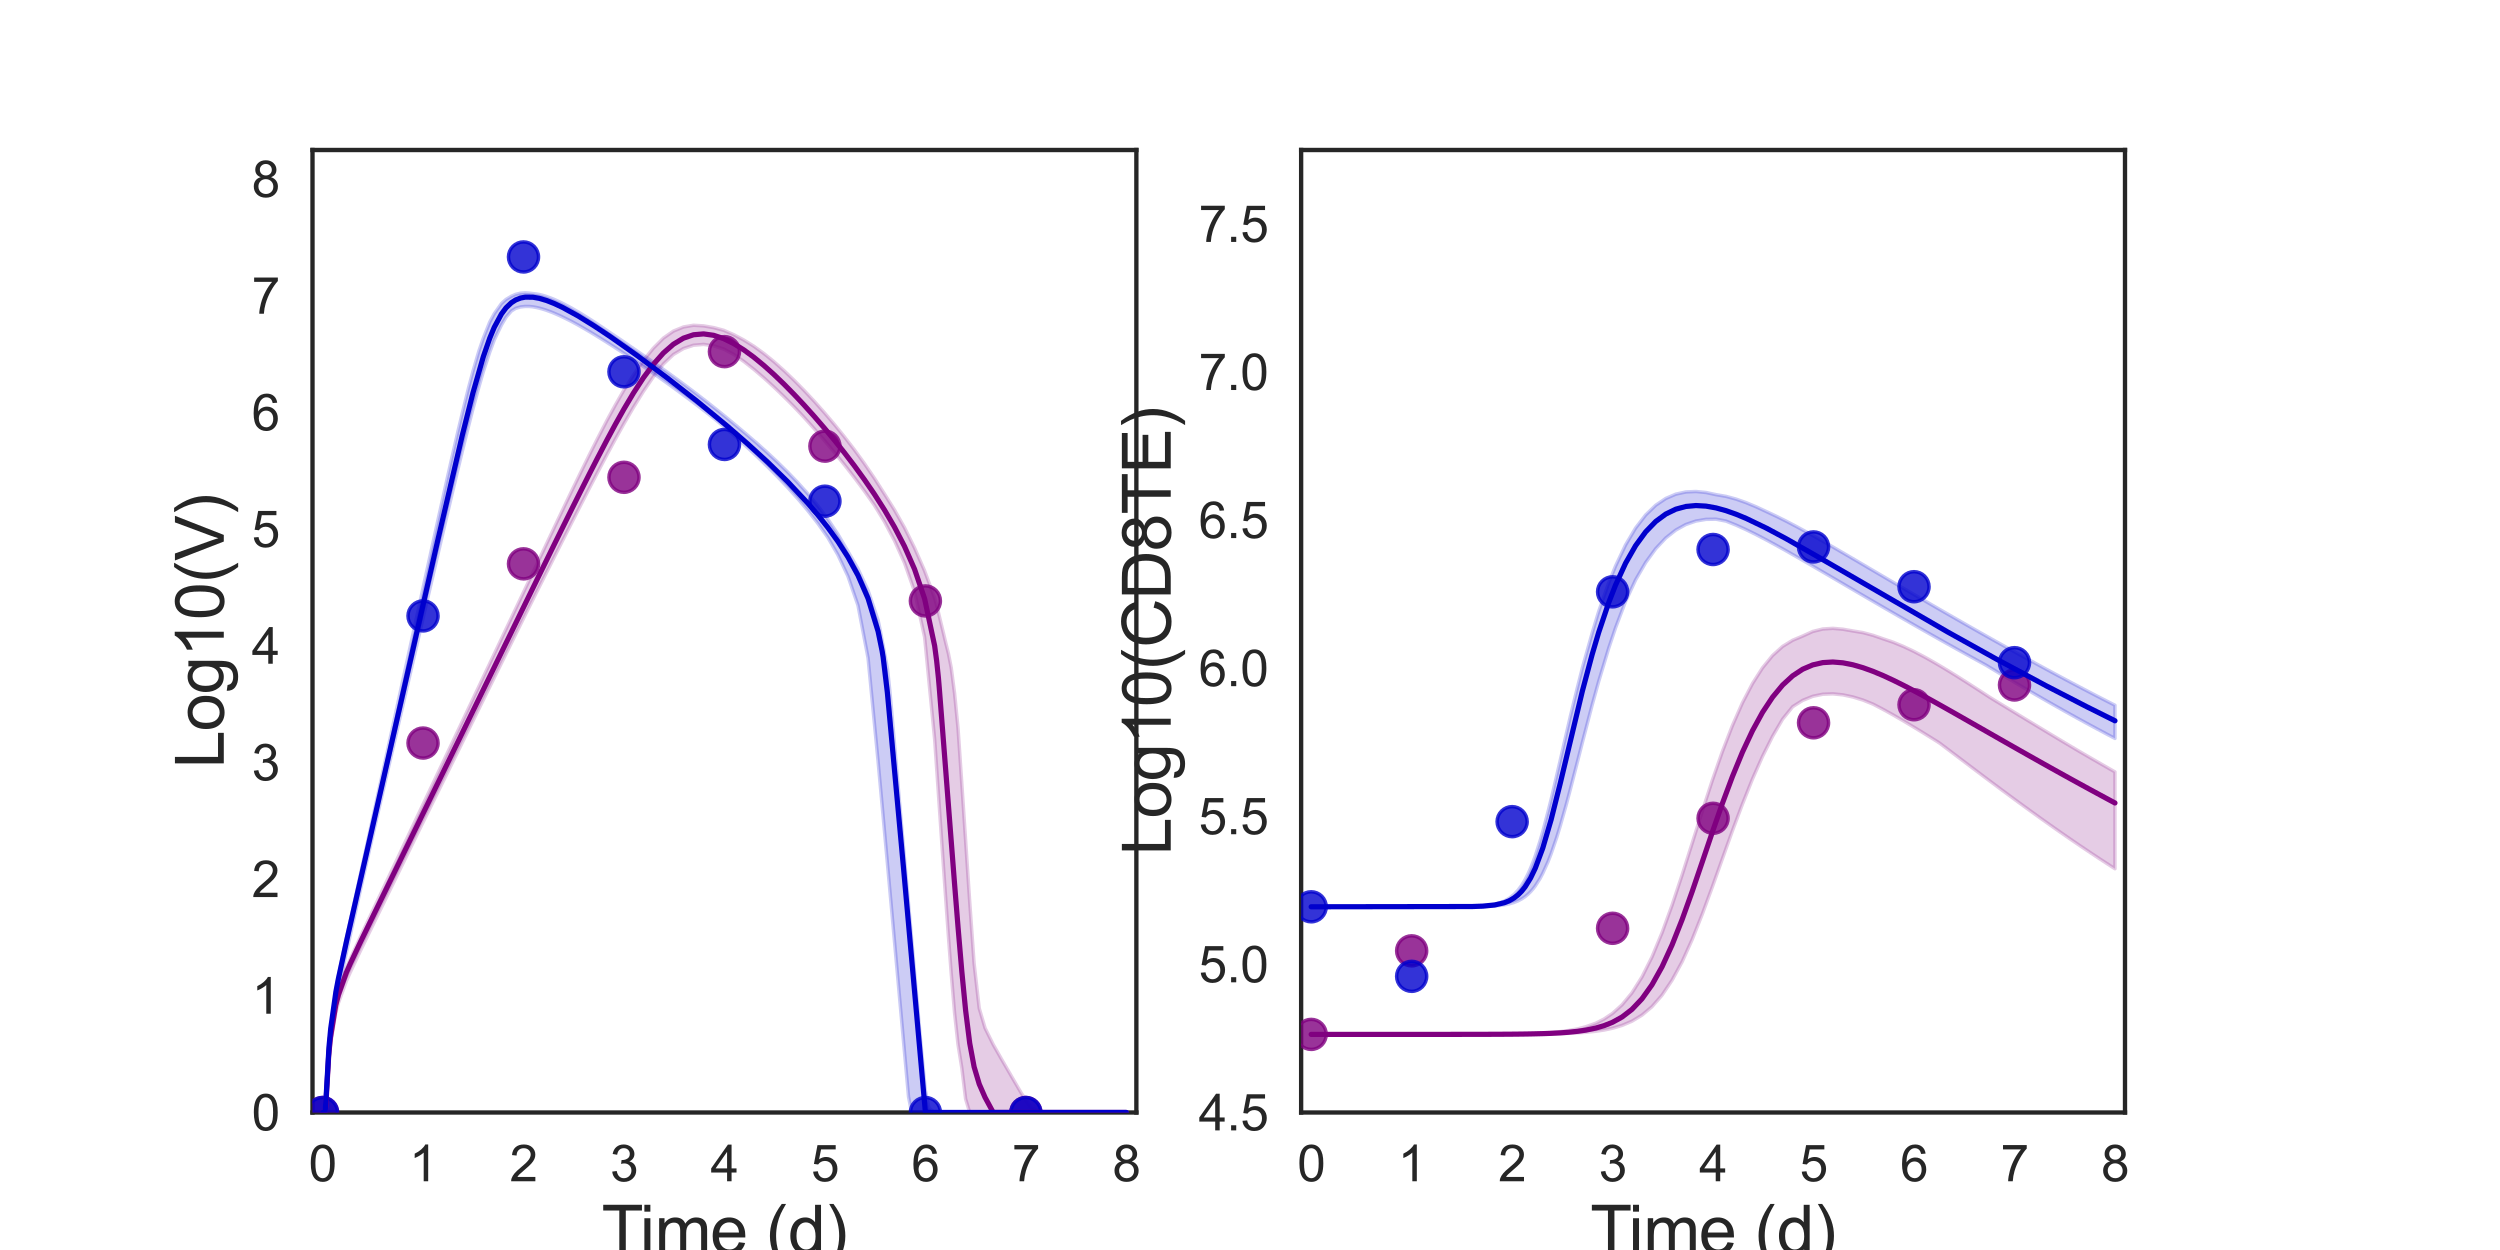 <?xml version="1.0" encoding="utf-8" standalone="no"?>
<!DOCTYPE svg PUBLIC "-//W3C//DTD SVG 1.1//EN"
  "http://www.w3.org/Graphics/SVG/1.1/DTD/svg11.dtd">
<svg xmlns:xlink="http://www.w3.org/1999/xlink" width="720pt" height="360pt" viewBox="0 0 720 360" xmlns="http://www.w3.org/2000/svg" version="1.1">
 <defs>
  <style type="text/css">*{stroke-linejoin: round; stroke-linecap: butt}</style>
 </defs>
 <g id="figure_1">
  <g id="patch_1">
   <path d="M 0 360 
L 720 360 
L 720 0 
L 0 0 
z
" style="fill: #ffffff"/>
  </g>
  <g id="axes_1">
   <g id="patch_2">
    <path d="M 90 320.4 
L 327.273 320.4 
L 327.273 43.2 
L 90 43.2 
z
" style="fill: #ffffff"/>
   </g>
   <g id="matplotlib.axis_1">
    <g id="xtick_1">
     <g id="text_1">
      <!-- 0 -->
      <g style="fill: #262626" transform="translate(88.89 340.207) scale(0.144 -0.144)">
       <defs>
        <path id="ArialMT-30" d="M 266 2259 
Q 266 3072 433 3567 
Q 600 4063 929 4331 
Q 1259 4600 1759 4600 
Q 2128 4600 2406 4451 
Q 2684 4303 2865 4023 
Q 3047 3744 3150 3342 
Q 3253 2941 3253 2259 
Q 3253 1453 3087 958 
Q 2922 463 2592 192 
Q 2263 -78 1759 -78 
Q 1097 -78 719 397 
Q 266 969 266 2259 
z
M 844 2259 
Q 844 1131 1108 757 
Q 1372 384 1759 384 
Q 2147 384 2411 759 
Q 2675 1134 2675 2259 
Q 2675 3391 2411 3762 
Q 2147 4134 1753 4134 
Q 1366 4134 1134 3806 
Q 844 3388 844 2259 
z
" transform="scale(0.016)"/>
       </defs>
       <use xlink:href="#ArialMT-30"/>
      </g>
     </g>
    </g>
    <g id="xtick_2">
     <g id="text_2">
      <!-- 1 -->
      <g style="fill: #262626" transform="translate(117.825 340.207) scale(0.144 -0.144)">
       <defs>
        <path id="ArialMT-31" d="M 2384 0 
L 1822 0 
L 1822 3584 
Q 1619 3391 1289 3197 
Q 959 3003 697 2906 
L 697 3450 
Q 1169 3672 1522 3987 
Q 1875 4303 2022 4600 
L 2384 4600 
L 2384 0 
z
" transform="scale(0.016)"/>
       </defs>
       <use xlink:href="#ArialMT-31"/>
      </g>
     </g>
    </g>
    <g id="xtick_3">
     <g id="text_3">
      <!-- 2 -->
      <g style="fill: #262626" transform="translate(146.761 340.207) scale(0.144 -0.144)">
       <defs>
        <path id="ArialMT-32" d="M 3222 541 
L 3222 0 
L 194 0 
Q 188 203 259 391 
Q 375 700 629 1000 
Q 884 1300 1366 1694 
Q 2113 2306 2375 2664 
Q 2638 3022 2638 3341 
Q 2638 3675 2398 3904 
Q 2159 4134 1775 4134 
Q 1369 4134 1125 3890 
Q 881 3647 878 3216 
L 300 3275 
Q 359 3922 746 4261 
Q 1134 4600 1788 4600 
Q 2447 4600 2831 4234 
Q 3216 3869 3216 3328 
Q 3216 3053 3103 2787 
Q 2991 2522 2730 2228 
Q 2469 1934 1863 1422 
Q 1356 997 1212 845 
Q 1069 694 975 541 
L 3222 541 
z
" transform="scale(0.016)"/>
       </defs>
       <use xlink:href="#ArialMT-32"/>
      </g>
     </g>
    </g>
    <g id="xtick_4">
     <g id="text_4">
      <!-- 3 -->
      <g style="fill: #262626" transform="translate(175.697 340.207) scale(0.144 -0.144)">
       <defs>
        <path id="ArialMT-33" d="M 269 1209 
L 831 1284 
Q 928 806 1161 595 
Q 1394 384 1728 384 
Q 2125 384 2398 659 
Q 2672 934 2672 1341 
Q 2672 1728 2419 1979 
Q 2166 2231 1775 2231 
Q 1616 2231 1378 2169 
L 1441 2663 
Q 1497 2656 1531 2656 
Q 1891 2656 2178 2843 
Q 2466 3031 2466 3422 
Q 2466 3731 2256 3934 
Q 2047 4138 1716 4138 
Q 1388 4138 1169 3931 
Q 950 3725 888 3313 
L 325 3413 
Q 428 3978 793 4289 
Q 1159 4600 1703 4600 
Q 2078 4600 2393 4439 
Q 2709 4278 2876 4000 
Q 3044 3722 3044 3409 
Q 3044 3113 2884 2869 
Q 2725 2625 2413 2481 
Q 2819 2388 3044 2092 
Q 3269 1797 3269 1353 
Q 3269 753 2831 336 
Q 2394 -81 1725 -81 
Q 1122 -81 723 278 
Q 325 638 269 1209 
z
" transform="scale(0.016)"/>
       </defs>
       <use xlink:href="#ArialMT-33"/>
      </g>
     </g>
    </g>
    <g id="xtick_5">
     <g id="text_5">
      <!-- 4 -->
      <g style="fill: #262626" transform="translate(204.632 340.207) scale(0.144 -0.144)">
       <defs>
        <path id="ArialMT-34" d="M 2069 0 
L 2069 1097 
L 81 1097 
L 81 1613 
L 2172 4581 
L 2631 4581 
L 2631 1613 
L 3250 1613 
L 3250 1097 
L 2631 1097 
L 2631 0 
L 2069 0 
z
M 2069 1613 
L 2069 3678 
L 634 1613 
L 2069 1613 
z
" transform="scale(0.016)"/>
       </defs>
       <use xlink:href="#ArialMT-34"/>
      </g>
     </g>
    </g>
    <g id="xtick_6">
     <g id="text_6">
      <!-- 5 -->
      <g style="fill: #262626" transform="translate(233.568 340.207) scale(0.144 -0.144)">
       <defs>
        <path id="ArialMT-35" d="M 266 1200 
L 856 1250 
Q 922 819 1161 601 
Q 1400 384 1738 384 
Q 2144 384 2425 690 
Q 2706 997 2706 1503 
Q 2706 1984 2436 2262 
Q 2166 2541 1728 2541 
Q 1456 2541 1237 2417 
Q 1019 2294 894 2097 
L 366 2166 
L 809 4519 
L 3088 4519 
L 3088 3981 
L 1259 3981 
L 1013 2750 
Q 1425 3038 1878 3038 
Q 2478 3038 2890 2622 
Q 3303 2206 3303 1553 
Q 3303 931 2941 478 
Q 2500 -78 1738 -78 
Q 1113 -78 717 272 
Q 322 622 266 1200 
z
" transform="scale(0.016)"/>
       </defs>
       <use xlink:href="#ArialMT-35"/>
      </g>
     </g>
    </g>
    <g id="xtick_7">
     <g id="text_7">
      <!-- 6 -->
      <g style="fill: #262626" transform="translate(262.504 340.207) scale(0.144 -0.144)">
       <defs>
        <path id="ArialMT-36" d="M 3184 3459 
L 2625 3416 
Q 2550 3747 2413 3897 
Q 2184 4138 1850 4138 
Q 1581 4138 1378 3988 
Q 1113 3794 959 3422 
Q 806 3050 800 2363 
Q 1003 2672 1297 2822 
Q 1591 2972 1913 2972 
Q 2475 2972 2870 2558 
Q 3266 2144 3266 1488 
Q 3266 1056 3080 686 
Q 2894 316 2569 119 
Q 2244 -78 1831 -78 
Q 1128 -78 684 439 
Q 241 956 241 2144 
Q 241 3472 731 4075 
Q 1159 4600 1884 4600 
Q 2425 4600 2770 4297 
Q 3116 3994 3184 3459 
z
M 888 1484 
Q 888 1194 1011 928 
Q 1134 663 1356 523 
Q 1578 384 1822 384 
Q 2178 384 2434 671 
Q 2691 959 2691 1453 
Q 2691 1928 2437 2201 
Q 2184 2475 1800 2475 
Q 1419 2475 1153 2201 
Q 888 1928 888 1484 
z
" transform="scale(0.016)"/>
       </defs>
       <use xlink:href="#ArialMT-36"/>
      </g>
     </g>
    </g>
    <g id="xtick_8">
     <g id="text_8">
      <!-- 7 -->
      <g style="fill: #262626" transform="translate(291.44 340.207) scale(0.144 -0.144)">
       <defs>
        <path id="ArialMT-37" d="M 303 3981 
L 303 4522 
L 3269 4522 
L 3269 4084 
Q 2831 3619 2401 2847 
Q 1972 2075 1738 1259 
Q 1569 684 1522 0 
L 944 0 
Q 953 541 1156 1306 
Q 1359 2072 1739 2783 
Q 2119 3494 2547 3981 
L 303 3981 
z
" transform="scale(0.016)"/>
       </defs>
       <use xlink:href="#ArialMT-37"/>
      </g>
     </g>
    </g>
    <g id="xtick_9">
     <g id="text_9">
      <!-- 8 -->
      <g style="fill: #262626" transform="translate(320.375 340.207) scale(0.144 -0.144)">
       <defs>
        <path id="ArialMT-38" d="M 1131 2484 
Q 781 2613 612 2850 
Q 444 3088 444 3419 
Q 444 3919 803 4259 
Q 1163 4600 1759 4600 
Q 2359 4600 2725 4251 
Q 3091 3903 3091 3403 
Q 3091 3084 2923 2848 
Q 2756 2613 2416 2484 
Q 2838 2347 3058 2040 
Q 3278 1734 3278 1309 
Q 3278 722 2862 322 
Q 2447 -78 1769 -78 
Q 1091 -78 675 323 
Q 259 725 259 1325 
Q 259 1772 486 2073 
Q 713 2375 1131 2484 
z
M 1019 3438 
Q 1019 3113 1228 2906 
Q 1438 2700 1772 2700 
Q 2097 2700 2305 2904 
Q 2513 3109 2513 3406 
Q 2513 3716 2298 3927 
Q 2084 4138 1766 4138 
Q 1444 4138 1231 3931 
Q 1019 3725 1019 3438 
z
M 838 1322 
Q 838 1081 952 856 
Q 1066 631 1291 507 
Q 1516 384 1775 384 
Q 2178 384 2440 643 
Q 2703 903 2703 1303 
Q 2703 1709 2433 1975 
Q 2163 2241 1756 2241 
Q 1359 2241 1098 1978 
Q 838 1716 838 1322 
z
" transform="scale(0.016)"/>
       </defs>
       <use xlink:href="#ArialMT-38"/>
      </g>
     </g>
    </g>
    <g id="text_10">
     <!-- Time (d) -->
     <g style="fill: #262626" transform="translate(173.266 361.046) scale(0.192 -0.192)">
      <defs>
       <path id="ArialMT-54" d="M 1659 0 
L 1659 4041 
L 150 4041 
L 150 4581 
L 3781 4581 
L 3781 4041 
L 2266 4041 
L 2266 0 
L 1659 0 
z
" transform="scale(0.016)"/>
       <path id="ArialMT-69" d="M 425 3934 
L 425 4581 
L 988 4581 
L 988 3934 
L 425 3934 
z
M 425 0 
L 425 3319 
L 988 3319 
L 988 0 
L 425 0 
z
" transform="scale(0.016)"/>
       <path id="ArialMT-6d" d="M 422 0 
L 422 3319 
L 925 3319 
L 925 2853 
Q 1081 3097 1340 3245 
Q 1600 3394 1931 3394 
Q 2300 3394 2536 3241 
Q 2772 3088 2869 2813 
Q 3263 3394 3894 3394 
Q 4388 3394 4653 3120 
Q 4919 2847 4919 2278 
L 4919 0 
L 4359 0 
L 4359 2091 
Q 4359 2428 4304 2576 
Q 4250 2725 4106 2815 
Q 3963 2906 3769 2906 
Q 3419 2906 3187 2673 
Q 2956 2441 2956 1928 
L 2956 0 
L 2394 0 
L 2394 2156 
Q 2394 2531 2256 2718 
Q 2119 2906 1806 2906 
Q 1569 2906 1367 2781 
Q 1166 2656 1075 2415 
Q 984 2175 984 1722 
L 984 0 
L 422 0 
z
" transform="scale(0.016)"/>
       <path id="ArialMT-65" d="M 2694 1069 
L 3275 997 
Q 3138 488 2766 206 
Q 2394 -75 1816 -75 
Q 1088 -75 661 373 
Q 234 822 234 1631 
Q 234 2469 665 2931 
Q 1097 3394 1784 3394 
Q 2450 3394 2872 2941 
Q 3294 2488 3294 1666 
Q 3294 1616 3291 1516 
L 816 1516 
Q 847 969 1125 678 
Q 1403 388 1819 388 
Q 2128 388 2347 550 
Q 2566 713 2694 1069 
z
M 847 1978 
L 2700 1978 
Q 2663 2397 2488 2606 
Q 2219 2931 1791 2931 
Q 1403 2931 1139 2672 
Q 875 2413 847 1978 
z
" transform="scale(0.016)"/>
       <path id="ArialMT-20" transform="scale(0.016)"/>
       <path id="ArialMT-28" d="M 1497 -1347 
Q 1031 -759 709 28 
Q 388 816 388 1659 
Q 388 2403 628 3084 
Q 909 3875 1497 4659 
L 1900 4659 
Q 1522 4009 1400 3731 
Q 1209 3300 1100 2831 
Q 966 2247 966 1656 
Q 966 153 1900 -1347 
L 1497 -1347 
z
" transform="scale(0.016)"/>
       <path id="ArialMT-64" d="M 2575 0 
L 2575 419 
Q 2259 -75 1647 -75 
Q 1250 -75 917 144 
Q 584 363 401 755 
Q 219 1147 219 1656 
Q 219 2153 384 2558 
Q 550 2963 881 3178 
Q 1213 3394 1622 3394 
Q 1922 3394 2156 3267 
Q 2391 3141 2538 2938 
L 2538 4581 
L 3097 4581 
L 3097 0 
L 2575 0 
z
M 797 1656 
Q 797 1019 1065 703 
Q 1334 388 1700 388 
Q 2069 388 2326 689 
Q 2584 991 2584 1609 
Q 2584 2291 2321 2609 
Q 2059 2928 1675 2928 
Q 1300 2928 1048 2622 
Q 797 2316 797 1656 
z
" transform="scale(0.016)"/>
       <path id="ArialMT-29" d="M 791 -1347 
L 388 -1347 
Q 1322 153 1322 1656 
Q 1322 2244 1188 2822 
Q 1081 3291 891 3722 
Q 769 4003 388 4659 
L 791 4659 
Q 1378 3875 1659 3084 
Q 1900 2403 1900 1659 
Q 1900 816 1576 28 
Q 1253 -759 791 -1347 
z
" transform="scale(0.016)"/>
      </defs>
      <use xlink:href="#ArialMT-54"/>
      <use xlink:href="#ArialMT-69" x="57.334"/>
      <use xlink:href="#ArialMT-6d" x="79.551"/>
      <use xlink:href="#ArialMT-65" x="162.852"/>
      <use xlink:href="#ArialMT-20" x="218.467"/>
      <use xlink:href="#ArialMT-28" x="246.25"/>
      <use xlink:href="#ArialMT-64" x="279.551"/>
      <use xlink:href="#ArialMT-29" x="335.166"/>
     </g>
    </g>
   </g>
   <g id="matplotlib.axis_2">
    <g id="ytick_1">
     <g id="text_11">
      <!-- 0 -->
      <g style="fill: #262626" transform="translate(72.492 325.554) scale(0.144 -0.144)">
       <use xlink:href="#ArialMT-30"/>
      </g>
     </g>
    </g>
    <g id="ytick_2">
     <g id="text_12">
      <!-- 1 -->
      <g style="fill: #262626" transform="translate(72.492 291.954) scale(0.144 -0.144)">
       <use xlink:href="#ArialMT-31"/>
      </g>
     </g>
    </g>
    <g id="ytick_3">
     <g id="text_13">
      <!-- 2 -->
      <g style="fill: #262626" transform="translate(72.492 258.354) scale(0.144 -0.144)">
       <use xlink:href="#ArialMT-32"/>
      </g>
     </g>
    </g>
    <g id="ytick_4">
     <g id="text_14">
      <!-- 3 -->
      <g style="fill: #262626" transform="translate(72.492 224.754) scale(0.144 -0.144)">
       <use xlink:href="#ArialMT-33"/>
      </g>
     </g>
    </g>
    <g id="ytick_5">
     <g id="text_15">
      <!-- 4 -->
      <g style="fill: #262626" transform="translate(72.492 191.154) scale(0.144 -0.144)">
       <use xlink:href="#ArialMT-34"/>
      </g>
     </g>
    </g>
    <g id="ytick_6">
     <g id="text_16">
      <!-- 5 -->
      <g style="fill: #262626" transform="translate(72.492 157.554) scale(0.144 -0.144)">
       <use xlink:href="#ArialMT-35"/>
      </g>
     </g>
    </g>
    <g id="ytick_7">
     <g id="text_17">
      <!-- 6 -->
      <g style="fill: #262626" transform="translate(72.492 123.954) scale(0.144 -0.144)">
       <use xlink:href="#ArialMT-36"/>
      </g>
     </g>
    </g>
    <g id="ytick_8">
     <g id="text_18">
      <!-- 7 -->
      <g style="fill: #262626" transform="translate(72.492 90.354) scale(0.144 -0.144)">
       <use xlink:href="#ArialMT-37"/>
      </g>
     </g>
    </g>
    <g id="ytick_9">
     <g id="text_19">
      <!-- 8 -->
      <g style="fill: #262626" transform="translate(72.492 56.754) scale(0.144 -0.144)">
       <use xlink:href="#ArialMT-38"/>
      </g>
     </g>
    </g>
    <g id="text_20">
     <!-- Log10(V) -->
     <g style="fill: #262626" transform="translate(64.451 221.289) rotate(-90) scale(0.192 -0.192)">
      <defs>
       <path id="ArialMT-4c" d="M 469 0 
L 469 4581 
L 1075 4581 
L 1075 541 
L 3331 541 
L 3331 0 
L 469 0 
z
" transform="scale(0.016)"/>
       <path id="ArialMT-6f" d="M 213 1659 
Q 213 2581 725 3025 
Q 1153 3394 1769 3394 
Q 2453 3394 2887 2945 
Q 3322 2497 3322 1706 
Q 3322 1066 3130 698 
Q 2938 331 2570 128 
Q 2203 -75 1769 -75 
Q 1072 -75 642 372 
Q 213 819 213 1659 
z
M 791 1659 
Q 791 1022 1069 705 
Q 1347 388 1769 388 
Q 2188 388 2466 706 
Q 2744 1025 2744 1678 
Q 2744 2294 2464 2611 
Q 2184 2928 1769 2928 
Q 1347 2928 1069 2612 
Q 791 2297 791 1659 
z
" transform="scale(0.016)"/>
       <path id="ArialMT-67" d="M 319 -275 
L 866 -356 
Q 900 -609 1056 -725 
Q 1266 -881 1628 -881 
Q 2019 -881 2231 -725 
Q 2444 -569 2519 -288 
Q 2563 -116 2559 434 
Q 2191 0 1641 0 
Q 956 0 581 494 
Q 206 988 206 1678 
Q 206 2153 378 2554 
Q 550 2956 876 3175 
Q 1203 3394 1644 3394 
Q 2231 3394 2613 2919 
L 2613 3319 
L 3131 3319 
L 3131 450 
Q 3131 -325 2973 -648 
Q 2816 -972 2473 -1159 
Q 2131 -1347 1631 -1347 
Q 1038 -1347 672 -1080 
Q 306 -813 319 -275 
z
M 784 1719 
Q 784 1066 1043 766 
Q 1303 466 1694 466 
Q 2081 466 2343 764 
Q 2606 1063 2606 1700 
Q 2606 2309 2336 2618 
Q 2066 2928 1684 2928 
Q 1309 2928 1046 2623 
Q 784 2319 784 1719 
z
" transform="scale(0.016)"/>
       <path id="ArialMT-56" d="M 1803 0 
L 28 4581 
L 684 4581 
L 1875 1253 
Q 2019 853 2116 503 
Q 2222 878 2363 1253 
L 3600 4581 
L 4219 4581 
L 2425 0 
L 1803 0 
z
" transform="scale(0.016)"/>
      </defs>
      <use xlink:href="#ArialMT-4c"/>
      <use xlink:href="#ArialMT-6f" x="55.615"/>
      <use xlink:href="#ArialMT-67" x="111.23"/>
      <use xlink:href="#ArialMT-31" x="166.846"/>
      <use xlink:href="#ArialMT-30" x="222.461"/>
      <use xlink:href="#ArialMT-28" x="278.076"/>
      <use xlink:href="#ArialMT-56" x="311.377"/>
      <use xlink:href="#ArialMT-29" x="378.076"/>
     </g>
    </g>
   </g>
   <g id="patch_3">
    <path d="M 90 320.4 
L 90 43.2 
" style="fill: none; stroke: #262626; stroke-width: 1.25; stroke-linejoin: miter; stroke-linecap: square"/>
   </g>
   <g id="patch_4">
    <path d="M 327.273 320.4 
L 327.273 43.2 
" style="fill: none; stroke: #262626; stroke-width: 1.25; stroke-linejoin: miter; stroke-linecap: square"/>
   </g>
   <g id="patch_5">
    <path d="M 90 320.4 
L 327.273 320.4 
" style="fill: none; stroke: #262626; stroke-width: 1.25; stroke-linejoin: miter; stroke-linecap: square"/>
   </g>
   <g id="patch_6">
    <path d="M 90 43.2 
L 327.273 43.2 
" style="fill: none; stroke: #262626; stroke-width: 1.25; stroke-linejoin: miter; stroke-linecap: square"/>
   </g>
   <g id="PolyCollection_1">
    <defs>
     <path id="mb22a1a35ad" d="M 92.894 -39.6 
L 92.894 -39.6 
L 92.894 -39.6 
L 92.897 -39.6 
L 92.929 -39.6 
L 93.092 -39.6 
L 93.197 -39.6 
L 93.595 -39.6 
L 93.84 -40.097 
L 94.667 -53.551 
L 95.165 -58.932 
L 96.687 -68.26 
L 97.484 -71.194 
L 99.775 -77.481 
L 100.861 -79.926 
L 103.754 -86.067 
L 105.055 -88.75 
L 107.948 -94.706 
L 109.348 -97.573 
L 112.242 -103.515 
L 113.745 -106.591 
L 116.638 -112.532 
L 118.28 -115.893 
L 121.174 -121.834 
L 122.907 -125.356 
L 125.801 -131.237 
L 127.608 -134.899 
L 130.501 -140.78 
L 132.371 -144.568 
L 135.264 -150.448 
L 137.185 -154.34 
L 140.079 -160.22 
L 142.043 -164.198 
L 144.937 -170.075 
L 146.937 -174.125 
L 149.831 -179.996 
L 151.863 -184.106 
L 154.757 -189.883 
L 156.821 -193.982 
L 159.714 -199.723 
L 161.813 -203.874 
L 164.707 -209.577 
L 166.855 -213.787 
L 169.749 -219.413 
L 171.978 -223.701 
L 174.872 -229.177 
L 177.236 -233.545 
L 179.695 -237.956 
L 182.417 -242.631 
L 185.263 -247.213 
L 188.156 -251.454 
L 191.05 -255.168 
L 193.943 -257.893 
L 196.837 -259.613 
L 199.73 -260.57 
L 202.624 -260.811 
L 205.518 -260.416 
L 208.411 -259.476 
L 211.305 -257.935 
L 214.198 -255.91 
L 217.092 -253.639 
L 219.985 -251.168 
L 222.879 -248.531 
L 225.773 -245.755 
L 228.666 -242.858 
L 231.56 -239.79 
L 234.453 -236.571 
L 237.347 -233.238 
L 240.24 -229.787 
L 243.134 -226.211 
L 246.028 -222.492 
L 248.921 -218.605 
L 251.815 -214.513 
L 254.708 -209.78 
L 257.602 -204.309 
L 260.495 -197.885 
L 263.389 -189.654 
L 266.283 -176.523 
L 269.176 -147.112 
L 269.755 -138.748 
L 270.265 -131.388 
L 270.464 -128.499 
L 270.469 -128.423 
L 270.522 -127.665 
L 270.585 -126.749 
L 270.662 -125.622 
L 270.74 -124.494 
L 270.874 -122.547 
L 271.157 -118.435 
L 271.711 -110.468 
L 272.316 -101.856 
L 273.132 -90.484 
L 273.948 -79.694 
L 274.92 -68.221 
L 275.909 -59.198 
L 277.003 -52.417 
L 278.096 -43.51 
L 279.278 -39.6 
L 280.541 -39.6 
L 282.018 -39.6 
L 283.696 -39.6 
L 286.05 -39.6 
L 288.458 -39.6 
L 291.289 -39.6 
L 294.121 -39.6 
L 297.015 -39.6 
L 299.909 -39.6 
L 302.802 -39.6 
L 305.696 -39.6 
L 308.589 -39.6 
L 311.483 -39.6 
L 314.376 -39.6 
L 317.27 -39.6 
L 320.164 -39.6 
L 323.057 -39.6 
L 324.379 -39.6 
L 324.379 -39.6 
L 324.379 -39.6 
L 323.057 -39.6 
L 320.164 -39.6 
L 317.27 -39.6 
L 314.376 -39.6 
L 311.483 -39.6 
L 308.589 -39.6 
L 305.696 -39.6 
L 302.802 -39.6 
L 299.909 -39.6 
L 297.015 -40.918 
L 294.121 -45.198 
L 291.289 -50.056 
L 288.458 -54.936 
L 286.05 -59.163 
L 283.696 -63.929 
L 282.018 -69.602 
L 280.541 -82.52 
L 279.278 -100.248 
L 278.096 -117.981 
L 277.003 -134.281 
L 275.909 -150.347 
L 274.92 -160.293 
L 273.948 -167.719 
L 273.132 -171.839 
L 272.316 -175.103 
L 271.711 -177.654 
L 271.157 -179.933 
L 270.874 -181.097 
L 270.74 -181.648 
L 270.662 -181.967 
L 270.585 -182.286 
L 270.522 -182.545 
L 270.469 -182.759 
L 270.464 -182.781 
L 270.265 -183.6 
L 269.755 -185.697 
L 269.176 -187.787 
L 266.283 -195.616 
L 263.389 -202.214 
L 260.495 -208.056 
L 257.602 -213.16 
L 254.708 -217.781 
L 251.815 -222.298 
L 248.921 -226.545 
L 246.028 -230.521 
L 243.134 -234.277 
L 240.24 -237.846 
L 237.347 -241.249 
L 234.453 -244.495 
L 231.56 -247.587 
L 228.666 -250.521 
L 225.773 -253.283 
L 222.879 -255.856 
L 219.985 -258.209 
L 217.092 -260.305 
L 214.198 -262.091 
L 211.305 -263.623 
L 208.411 -264.886 
L 205.518 -265.652 
L 202.624 -266.151 
L 199.73 -266.325 
L 196.837 -265.833 
L 193.943 -264.648 
L 191.05 -262.629 
L 188.156 -259.719 
L 185.263 -256.151 
L 182.417 -251.978 
L 179.695 -247.675 
L 177.236 -243.4 
L 174.872 -239.071 
L 171.978 -233.48 
L 169.749 -229.057 
L 166.855 -223.163 
L 164.707 -218.731 
L 161.813 -212.687 
L 159.714 -208.276 
L 156.821 -202.157 
L 154.757 -197.812 
L 151.863 -191.724 
L 149.831 -187.45 
L 146.937 -181.346 
L 144.937 -177.132 
L 142.043 -171.021 
L 140.079 -166.881 
L 137.185 -160.765 
L 135.264 -156.715 
L 132.371 -150.597 
L 130.501 -146.656 
L 127.608 -140.536 
L 125.801 -136.728 
L 122.907 -130.607 
L 121.174 -126.954 
L 118.28 -120.832 
L 116.638 -117.374 
L 113.745 -111.251 
L 112.242 -108.087 
L 109.348 -101.965 
L 107.948 -99.017 
L 105.055 -92.889 
L 103.754 -90.133 
L 100.861 -83.808 
L 99.775 -81.22 
L 97.484 -74.574 
L 96.687 -71.306 
L 95.165 -61.758 
L 94.667 -56.321 
L 93.84 -42.212 
L 93.595 -39.678 
L 93.197 -39.6 
L 93.092 -39.6 
L 92.929 -39.6 
L 92.897 -39.6 
L 92.894 -39.6 
L 92.894 -39.6 
z
" style="stroke: #800080; stroke-opacity: 0.2"/>
    </defs>
    <g clip-path="url(#p9d132f7ffe)">
     <use xlink:href="#mb22a1a35ad" x="0" y="360" style="fill: #800080; fill-opacity: 0.2; stroke: #800080; stroke-opacity: 0.2"/>
    </g>
   </g>
   <g id="PolyCollection_2">
    <defs>
     <path id="me96c98ba7a" d="M 92.894 -39.6 
L 92.894 -39.6 
L 92.894 -39.6 
L 92.897 -39.6 
L 92.93 -39.6 
L 93.101 -39.6 
L 93.211 -39.6 
L 93.631 -39.6 
L 93.884 -40.856 
L 94.744 -54.259 
L 95.249 -60.13 
L 96.737 -70.733 
L 97.428 -74.66 
L 99.016 -82.267 
L 99.838 -85.999 
L 101.443 -93.188 
L 102.369 -97.306 
L 103.991 -104.536 
L 104.998 -108.971 
L 106.623 -116.157 
L 107.691 -120.822 
L 109.315 -127.836 
L 110.43 -132.647 
L 112.046 -139.629 
L 113.194 -144.583 
L 114.961 -152.225 
L 116.089 -157.097 
L 117.643 -163.803 
L 118.815 -168.858 
L 120.508 -176.168 
L 121.676 -181.207 
L 123.258 -188.02 
L 124.455 -193.172 
L 126.159 -200.497 
L 127.347 -205.589 
L 128.947 -212.413 
L 130.165 -217.581 
L 131.895 -224.841 
L 133.118 -229.912 
L 134.989 -237.451 
L 136.209 -242.234 
L 137.915 -248.512 
L 139.194 -252.942 
L 141.057 -258.604 
L 142.354 -262.102 
L 144.416 -266.397 
L 145.738 -268.638 
L 147.282 -270.437 
L 148.514 -271.196 
L 149.905 -271.594 
L 151.297 -271.747 
L 152.45 -271.735 
L 153.472 -271.629 
L 154.494 -271.445 
L 155.34 -271.25 
L 156.073 -271.045 
L 156.82 -270.823 
L 157.441 -270.616 
L 158.823 -270.102 
L 159.582 -269.796 
L 161.104 -269.131 
L 161.989 -268.72 
L 163.61 -267.922 
L 164.621 -267.402 
L 166.368 -266.457 
L 167.532 -265.799 
L 169.575 -264.602 
L 170.988 -263.76 
L 173.786 -262.029 
L 175.689 -260.828 
L 178.583 -258.952 
L 180.549 -257.657 
L 183.443 -255.715 
L 186.337 -253.734 
L 189.23 -251.717 
L 192.124 -249.662 
L 195.017 -247.569 
L 197.911 -245.434 
L 200.804 -243.254 
L 203.698 -241.027 
L 206.592 -238.699 
L 209.485 -236.286 
L 212.379 -233.738 
L 215.272 -231.106 
L 218.166 -228.393 
L 221.059 -225.588 
L 223.953 -222.671 
L 226.847 -219.619 
L 229.74 -216.402 
L 232.634 -212.973 
L 235.527 -209.268 
L 238.421 -205.187 
L 241.314 -200.193 
L 244.208 -194.042 
L 247.102 -185.635 
L 249.995 -170.518 
L 252.889 -140.713 
L 253.467 -134.4 
L 254.046 -128.088 
L 254.343 -124.847 
L 255.252 -114.888 
L 255.31 -114.26 
L 255.423 -113.015 
L 255.451 -112.704 
L 255.468 -112.518 
L 255.469 -112.51 
L 255.475 -112.436 
L 255.492 -112.257 
L 255.505 -112.11 
L 255.531 -111.826 
L 255.557 -111.542 
L 255.756 -109.347 
L 256.298 -103.389 
L 256.703 -98.932 
L 257.642 -88.556 
L 258.242 -81.911 
L 259.483 -68.169 
L 260.243 -59.747 
L 261.655 -44.14 
L 262.536 -39.6 
L 264.021 -39.6 
L 264.995 -39.6 
L 266.501 -39.6 
L 267.549 -39.6 
L 269.08 -39.6 
L 270.228 -39.6 
L 271.944 -39.6 
L 273.66 -39.6 
L 276.111 -39.6 
L 278.639 -39.6 
L 281.533 -39.6 
L 284.427 -39.6 
L 287.32 -39.6 
L 290.214 -39.6 
L 293.107 -39.6 
L 296.001 -39.6 
L 298.894 -39.6 
L 301.788 -39.6 
L 304.681 -39.6 
L 307.575 -39.6 
L 310.469 -39.6 
L 313.362 -39.6 
L 316.256 -39.6 
L 319.149 -39.6 
L 322.043 -39.6 
L 324.379 -39.6 
L 324.379 -39.6 
L 324.379 -39.6 
L 322.043 -39.6 
L 319.149 -39.6 
L 316.256 -39.6 
L 313.362 -39.6 
L 310.469 -39.6 
L 307.575 -39.6 
L 304.681 -39.6 
L 301.788 -39.6 
L 298.894 -39.6 
L 296.001 -39.6 
L 293.107 -39.6 
L 290.214 -39.6 
L 287.32 -39.6 
L 284.427 -39.6 
L 281.533 -39.6 
L 278.639 -39.6 
L 276.111 -39.6 
L 273.66 -39.6 
L 271.944 -39.6 
L 270.228 -39.6 
L 269.08 -39.6 
L 267.549 -40.889 
L 266.501 -45.918 
L 264.995 -61.756 
L 264.021 -72.83 
L 262.536 -89.679 
L 261.655 -99.647 
L 260.243 -115.541 
L 259.483 -124.054 
L 258.242 -138.485 
L 257.642 -145.414 
L 256.703 -156.206 
L 256.298 -160.808 
L 255.756 -165.961 
L 255.557 -167.588 
L 255.531 -167.725 
L 255.505 -167.862 
L 255.492 -167.933 
L 255.475 -168.019 
L 255.469 -168.055 
L 255.468 -168.058 
L 255.451 -168.148 
L 255.423 -168.298 
L 255.31 -168.899 
L 255.252 -169.201 
L 254.343 -174.061 
L 254.046 -175.6 
L 253.467 -178.669 
L 252.889 -181.387 
L 249.995 -189.98 
L 247.102 -196.184 
L 244.208 -201.2 
L 241.314 -206.147 
L 238.421 -210.502 
L 235.527 -214.344 
L 232.634 -217.825 
L 229.74 -221.038 
L 226.847 -224.044 
L 223.953 -226.886 
L 221.059 -229.593 
L 218.166 -232.187 
L 215.272 -234.685 
L 212.379 -237.123 
L 209.485 -239.532 
L 206.592 -241.878 
L 203.698 -244.17 
L 200.804 -246.409 
L 197.911 -248.601 
L 195.017 -250.749 
L 192.124 -252.854 
L 189.23 -254.919 
L 186.337 -256.944 
L 183.443 -258.929 
L 180.549 -260.923 
L 178.583 -262.27 
L 175.689 -264.208 
L 173.786 -265.506 
L 170.988 -267.373 
L 169.575 -268.282 
L 167.532 -269.56 
L 166.368 -270.258 
L 164.621 -271.268 
L 163.61 -271.821 
L 161.989 -272.668 
L 161.104 -273.095 
L 159.582 -273.785 
L 158.823 -274.09 
L 157.441 -274.602 
L 156.82 -274.798 
L 156.073 -275.009 
L 155.34 -275.181 
L 154.494 -275.334 
L 153.472 -275.447 
L 152.45 -275.586 
L 151.297 -275.661 
L 149.905 -275.564 
L 148.514 -275.228 
L 147.282 -274.691 
L 145.738 -273.769 
L 144.416 -272.581 
L 142.354 -269.662 
L 141.057 -267.276 
L 139.194 -262.604 
L 137.915 -258.899 
L 136.209 -253.038 
L 134.989 -248.511 
L 133.118 -240.942 
L 131.895 -235.81 
L 130.165 -228.283 
L 128.947 -222.897 
L 127.347 -215.728 
L 126.159 -210.371 
L 124.455 -202.635 
L 123.258 -197.186 
L 121.676 -189.974 
L 120.508 -184.643 
L 118.815 -176.899 
L 117.643 -171.54 
L 116.089 -164.434 
L 114.961 -159.278 
L 113.194 -151.177 
L 112.046 -145.927 
L 110.43 -138.524 
L 109.315 -133.429 
L 107.691 -125.991 
L 106.623 -121.111 
L 104.998 -113.665 
L 103.991 -109.073 
L 102.369 -101.642 
L 101.443 -97.426 
L 99.838 -90.159 
L 99.016 -86.423 
L 97.428 -78.758 
L 96.737 -74.961 
L 95.249 -64.24 
L 94.744 -58.665 
L 93.884 -43.838 
L 93.631 -39.68 
L 93.211 -39.6 
L 93.101 -39.6 
L 92.93 -39.6 
L 92.897 -39.6 
L 92.894 -39.6 
L 92.894 -39.6 
z
" style="stroke: #0000cd; stroke-opacity: 0.2"/>
    </defs>
    <g clip-path="url(#p9d132f7ffe)">
     <use xlink:href="#me96c98ba7a" x="0" y="360" style="fill: #0000cd; fill-opacity: 0.2; stroke: #0000cd; stroke-opacity: 0.2"/>
    </g>
   </g>
   <g id="PathCollection_1">
    <defs>
     <path id="mb3119bda59" d="M 0 4.33 
C 1.148 4.33 2.25 3.874 3.062 3.062 
C 3.874 2.25 4.33 1.148 4.33 0 
C 4.33 -1.148 3.874 -2.25 3.062 -3.062 
C 2.25 -3.874 1.148 -4.33 0 -4.33 
C -1.148 -4.33 -2.25 -3.874 -3.062 -3.062 
C -3.874 -2.25 -4.33 -1.148 -4.33 0 
C -4.33 1.148 -3.874 2.25 -3.062 3.062 
C -2.25 3.874 -1.148 4.33 0 4.33 
z
" style="stroke: #800080; stroke-opacity: 0.8"/>
    </defs>
    <g clip-path="url(#p9d132f7ffe)">
     <use xlink:href="#mb3119bda59" x="92.894" y="320.4" style="fill: #800080; fill-opacity: 0.8; stroke: #800080; stroke-opacity: 0.8"/>
     <use xlink:href="#mb3119bda59" x="121.829" y="213.998" style="fill: #800080; fill-opacity: 0.8; stroke: #800080; stroke-opacity: 0.8"/>
     <use xlink:href="#mb3119bda59" x="150.765" y="162.384" style="fill: #800080; fill-opacity: 0.8; stroke: #800080; stroke-opacity: 0.8"/>
     <use xlink:href="#mb3119bda59" x="179.701" y="137.461" style="fill: #800080; fill-opacity: 0.8; stroke: #800080; stroke-opacity: 0.8"/>
     <use xlink:href="#mb3119bda59" x="208.636" y="101.271" style="fill: #800080; fill-opacity: 0.8; stroke: #800080; stroke-opacity: 0.8"/>
     <use xlink:href="#mb3119bda59" x="237.572" y="128.486" style="fill: #800080; fill-opacity: 0.8; stroke: #800080; stroke-opacity: 0.8"/>
     <use xlink:href="#mb3119bda59" x="266.508" y="173.068" style="fill: #800080; fill-opacity: 0.8; stroke: #800080; stroke-opacity: 0.8"/>
     <use xlink:href="#mb3119bda59" x="295.443" y="320.4" style="fill: #800080; fill-opacity: 0.8; stroke: #800080; stroke-opacity: 0.8"/>
    </g>
   </g>
   <g id="PathCollection_2">
    <defs>
     <path id="m37c651e235" d="M 0 4.33 
C 1.148 4.33 2.25 3.874 3.062 3.062 
C 3.874 2.25 4.33 1.148 4.33 0 
C 4.33 -1.148 3.874 -2.25 3.062 -3.062 
C 2.25 -3.874 1.148 -4.33 0 -4.33 
C -1.148 -4.33 -2.25 -3.874 -3.062 -3.062 
C -3.874 -2.25 -4.33 -1.148 -4.33 0 
C -4.33 1.148 -3.874 2.25 -3.062 3.062 
C -2.25 3.874 -1.148 4.33 0 4.33 
z
" style="stroke: #0000cd; stroke-opacity: 0.8"/>
    </defs>
    <g clip-path="url(#p9d132f7ffe)">
     <use xlink:href="#m37c651e235" x="92.894" y="320.4" style="fill: #0000cd; fill-opacity: 0.8; stroke: #0000cd; stroke-opacity: 0.8"/>
     <use xlink:href="#m37c651e235" x="121.829" y="177.379" style="fill: #0000cd; fill-opacity: 0.8; stroke: #0000cd; stroke-opacity: 0.8"/>
     <use xlink:href="#m37c651e235" x="150.765" y="74.001" style="fill: #0000cd; fill-opacity: 0.8; stroke: #0000cd; stroke-opacity: 0.8"/>
     <use xlink:href="#m37c651e235" x="179.701" y="107.074" style="fill: #0000cd; fill-opacity: 0.8; stroke: #0000cd; stroke-opacity: 0.8"/>
     <use xlink:href="#m37c651e235" x="208.636" y="127.999" style="fill: #0000cd; fill-opacity: 0.8; stroke: #0000cd; stroke-opacity: 0.8"/>
     <use xlink:href="#m37c651e235" x="237.572" y="144.344" style="fill: #0000cd; fill-opacity: 0.8; stroke: #0000cd; stroke-opacity: 0.8"/>
     <use xlink:href="#m37c651e235" x="266.508" y="320.4" style="fill: #0000cd; fill-opacity: 0.8; stroke: #0000cd; stroke-opacity: 0.8"/>
     <use xlink:href="#m37c651e235" x="295.443" y="320.4" style="fill: #0000cd; fill-opacity: 0.8; stroke: #0000cd; stroke-opacity: 0.8"/>
    </g>
   </g>
   <g id="line2d_1">
    <path d="M 92.894 320.4 
L 92.894 320.4 
L 92.897 320.4 
L 92.929 320.4 
L 93.092 320.4 
L 93.197 320.4 
L 93.595 320.4 
L 93.84 318.395 
L 94.667 303.947 
L 95.165 298.808 
L 96.687 289.52 
L 97.484 286.442 
L 99.775 280.046 
L 100.861 277.584 
L 103.754 271.431 
L 105.055 268.754 
L 107.948 262.793 
L 109.348 259.927 
L 112.242 253.975 
L 113.745 250.898 
L 116.638 244.947 
L 118.28 241.584 
L 121.174 235.633 
L 122.907 232.082 
L 125.801 226.131 
L 127.608 222.43 
L 130.501 216.479 
L 132.371 212.65 
L 135.264 206.7 
L 137.185 202.765 
L 140.079 196.817 
L 142.043 192.794 
L 144.937 186.849 
L 146.937 182.754 
L 149.831 176.815 
L 151.863 172.661 
L 154.757 166.735 
L 156.821 162.529 
L 159.714 156.628 
L 161.813 152.375 
L 164.707 146.525 
L 166.855 142.224 
L 169.749 136.477 
L 171.978 132.123 
L 174.872 126.579 
L 177.236 122.19 
L 179.695 117.804 
L 182.417 113.227 
L 185.263 108.849 
L 188.156 104.935 
L 191.05 101.67 
L 193.943 99.139 
L 196.837 97.388 
L 199.73 96.412 
L 202.624 96.164 
L 205.518 96.566 
L 208.411 97.524 
L 211.305 98.948 
L 214.198 100.755 
L 217.092 102.875 
L 219.985 105.253 
L 222.879 107.847 
L 225.773 110.624 
L 228.666 113.561 
L 231.56 116.641 
L 234.453 119.857 
L 237.347 123.205 
L 240.24 126.688 
L 243.134 130.315 
L 246.028 134.105 
L 248.921 138.087 
L 251.815 142.305 
L 254.708 146.83 
L 257.602 151.778 
L 260.495 157.347 
L 263.389 163.925 
L 266.283 172.422 
L 269.176 185.993 
L 269.755 190.335 
L 270.265 195.251 
L 270.464 197.568 
L 270.469 197.632 
L 270.522 198.278 
L 270.585 199.07 
L 270.662 200.053 
L 270.74 201.038 
L 270.874 202.74 
L 271.157 206.341 
L 271.711 213.444 
L 272.316 221.193 
L 273.132 231.728 
L 273.948 242.198 
L 274.92 254.644 
L 275.909 266.945 
L 277.003 279.789 
L 278.096 290.991 
L 279.278 300.445 
L 280.541 307.248 
L 282.018 312.212 
L 283.696 316.048 
L 286.05 320.4 
L 288.458 320.4 
L 291.289 320.4 
L 294.121 320.4 
L 297.015 320.4 
L 299.909 320.4 
L 302.802 320.4 
L 305.696 320.4 
L 308.589 320.4 
L 311.483 320.4 
L 314.376 320.4 
L 317.27 320.4 
L 320.164 320.4 
L 323.057 320.4 
L 324.379 320.4 
" clip-path="url(#p9d132f7ffe)" style="fill: none; stroke: #800080; stroke-width: 1.5; stroke-linecap: round"/>
   </g>
   <g id="line2d_2">
    <path d="M 92.894 320.4 
L 93.631 320.4 
L 93.884 316.555 
L 94.744 301.574 
L 95.249 296.184 
L 96.737 285.652 
L 97.428 281.998 
L 99.838 270.872 
L 126.159 155.242 
L 133.118 125.456 
L 136.209 113.158 
L 139.194 102.738 
L 141.057 97.369 
L 142.354 94.251 
L 144.416 90.426 
L 145.738 88.649 
L 147.282 87.174 
L 148.514 86.387 
L 149.905 85.835 
L 151.297 85.571 
L 153.472 85.595 
L 155.34 85.93 
L 157.441 86.557 
L 159.582 87.399 
L 161.989 88.528 
L 166.368 90.927 
L 170.988 93.779 
L 175.689 96.9 
L 183.443 102.361 
L 192.124 108.813 
L 200.804 115.595 
L 209.485 122.75 
L 215.272 127.779 
L 221.059 133.076 
L 226.847 138.738 
L 232.634 144.923 
L 235.527 148.297 
L 238.421 151.934 
L 241.314 155.927 
L 244.208 160.427 
L 247.102 165.706 
L 249.995 172.328 
L 252.889 181.823 
L 254.046 187.467 
L 254.343 189.257 
L 255.557 199.418 
L 260.243 250.341 
L 266.501 320.176 
L 267.549 320.4 
L 324.379 320.4 
L 324.379 320.4 
" clip-path="url(#p9d132f7ffe)" style="fill: none; stroke: #0000cd; stroke-width: 1.5; stroke-linecap: round"/>
   </g>
  </g>
  <g id="axes_2">
   <g id="patch_7">
    <path d="M 374.727 320.4 
L 612 320.4 
L 612 43.2 
L 374.727 43.2 
z
" style="fill: #ffffff"/>
   </g>
   <g id="matplotlib.axis_3">
    <g id="xtick_10">
     <g id="text_21">
      <!-- 0 -->
      <g style="fill: #262626" transform="translate(373.617 340.207) scale(0.144 -0.144)">
       <use xlink:href="#ArialMT-30"/>
      </g>
     </g>
    </g>
    <g id="xtick_11">
     <g id="text_22">
      <!-- 1 -->
      <g style="fill: #262626" transform="translate(402.553 340.207) scale(0.144 -0.144)">
       <use xlink:href="#ArialMT-31"/>
      </g>
     </g>
    </g>
    <g id="xtick_12">
     <g id="text_23">
      <!-- 2 -->
      <g style="fill: #262626" transform="translate(431.488 340.207) scale(0.144 -0.144)">
       <use xlink:href="#ArialMT-32"/>
      </g>
     </g>
    </g>
    <g id="xtick_13">
     <g id="text_24">
      <!-- 3 -->
      <g style="fill: #262626" transform="translate(460.424 340.207) scale(0.144 -0.144)">
       <use xlink:href="#ArialMT-33"/>
      </g>
     </g>
    </g>
    <g id="xtick_14">
     <g id="text_25">
      <!-- 4 -->
      <g style="fill: #262626" transform="translate(489.36 340.207) scale(0.144 -0.144)">
       <use xlink:href="#ArialMT-34"/>
      </g>
     </g>
    </g>
    <g id="xtick_15">
     <g id="text_26">
      <!-- 5 -->
      <g style="fill: #262626" transform="translate(518.295 340.207) scale(0.144 -0.144)">
       <use xlink:href="#ArialMT-35"/>
      </g>
     </g>
    </g>
    <g id="xtick_16">
     <g id="text_27">
      <!-- 6 -->
      <g style="fill: #262626" transform="translate(547.231 340.207) scale(0.144 -0.144)">
       <use xlink:href="#ArialMT-36"/>
      </g>
     </g>
    </g>
    <g id="xtick_17">
     <g id="text_28">
      <!-- 7 -->
      <g style="fill: #262626" transform="translate(576.167 340.207) scale(0.144 -0.144)">
       <use xlink:href="#ArialMT-37"/>
      </g>
     </g>
    </g>
    <g id="xtick_18">
     <g id="text_29">
      <!-- 8 -->
      <g style="fill: #262626" transform="translate(605.103 340.207) scale(0.144 -0.144)">
       <use xlink:href="#ArialMT-38"/>
      </g>
     </g>
    </g>
    <g id="text_30">
     <!-- Time (d) -->
     <g style="fill: #262626" transform="translate(457.994 361.046) scale(0.192 -0.192)">
      <use xlink:href="#ArialMT-54"/>
      <use xlink:href="#ArialMT-69" x="57.334"/>
      <use xlink:href="#ArialMT-6d" x="79.551"/>
      <use xlink:href="#ArialMT-65" x="162.852"/>
      <use xlink:href="#ArialMT-20" x="218.467"/>
      <use xlink:href="#ArialMT-28" x="246.25"/>
      <use xlink:href="#ArialMT-64" x="279.551"/>
      <use xlink:href="#ArialMT-29" x="335.166"/>
     </g>
    </g>
   </g>
   <g id="matplotlib.axis_4">
    <g id="ytick_10">
     <g id="text_31">
      <!-- 4.5 -->
      <g style="fill: #262626" transform="translate(345.211 325.554) scale(0.144 -0.144)">
       <defs>
        <path id="ArialMT-2e" d="M 581 0 
L 581 641 
L 1222 641 
L 1222 0 
L 581 0 
z
" transform="scale(0.016)"/>
       </defs>
       <use xlink:href="#ArialMT-34"/>
       <use xlink:href="#ArialMT-2e" x="55.615"/>
       <use xlink:href="#ArialMT-35" x="83.398"/>
      </g>
     </g>
    </g>
    <g id="ytick_11">
     <g id="text_32">
      <!-- 5.0 -->
      <g style="fill: #262626" transform="translate(345.211 282.907) scale(0.144 -0.144)">
       <use xlink:href="#ArialMT-35"/>
       <use xlink:href="#ArialMT-2e" x="55.615"/>
       <use xlink:href="#ArialMT-30" x="83.398"/>
      </g>
     </g>
    </g>
    <g id="ytick_12">
     <g id="text_33">
      <!-- 5.5 -->
      <g style="fill: #262626" transform="translate(345.211 240.261) scale(0.144 -0.144)">
       <use xlink:href="#ArialMT-35"/>
       <use xlink:href="#ArialMT-2e" x="55.615"/>
       <use xlink:href="#ArialMT-35" x="83.398"/>
      </g>
     </g>
    </g>
    <g id="ytick_13">
     <g id="text_34">
      <!-- 6.0 -->
      <g style="fill: #262626" transform="translate(345.211 197.615) scale(0.144 -0.144)">
       <use xlink:href="#ArialMT-36"/>
       <use xlink:href="#ArialMT-2e" x="55.615"/>
       <use xlink:href="#ArialMT-30" x="83.398"/>
      </g>
     </g>
    </g>
    <g id="ytick_14">
     <g id="text_35">
      <!-- 6.5 -->
      <g style="fill: #262626" transform="translate(345.211 154.969) scale(0.144 -0.144)">
       <use xlink:href="#ArialMT-36"/>
       <use xlink:href="#ArialMT-2e" x="55.615"/>
       <use xlink:href="#ArialMT-35" x="83.398"/>
      </g>
     </g>
    </g>
    <g id="ytick_15">
     <g id="text_36">
      <!-- 7.0 -->
      <g style="fill: #262626" transform="translate(345.211 112.323) scale(0.144 -0.144)">
       <use xlink:href="#ArialMT-37"/>
       <use xlink:href="#ArialMT-2e" x="55.615"/>
       <use xlink:href="#ArialMT-30" x="83.398"/>
      </g>
     </g>
    </g>
    <g id="ytick_16">
     <g id="text_37">
      <!-- 7.5 -->
      <g style="fill: #262626" transform="translate(345.211 69.677) scale(0.144 -0.144)">
       <use xlink:href="#ArialMT-37"/>
       <use xlink:href="#ArialMT-2e" x="55.615"/>
       <use xlink:href="#ArialMT-35" x="83.398"/>
      </g>
     </g>
    </g>
    <g id="text_38">
     <!-- Log10(CD8TE) -->
     <g style="fill: #262626" transform="translate(337.17 246.357) rotate(-90) scale(0.192 -0.192)">
      <defs>
       <path id="ArialMT-43" d="M 3763 1606 
L 4369 1453 
Q 4178 706 3683 314 
Q 3188 -78 2472 -78 
Q 1731 -78 1267 223 
Q 803 525 561 1097 
Q 319 1669 319 2325 
Q 319 3041 592 3573 
Q 866 4106 1370 4382 
Q 1875 4659 2481 4659 
Q 3169 4659 3637 4309 
Q 4106 3959 4291 3325 
L 3694 3184 
Q 3534 3684 3231 3912 
Q 2928 4141 2469 4141 
Q 1941 4141 1586 3887 
Q 1231 3634 1087 3207 
Q 944 2781 944 2328 
Q 944 1744 1114 1308 
Q 1284 872 1643 656 
Q 2003 441 2422 441 
Q 2931 441 3284 734 
Q 3638 1028 3763 1606 
z
" transform="scale(0.016)"/>
       <path id="ArialMT-44" d="M 494 0 
L 494 4581 
L 2072 4581 
Q 2606 4581 2888 4516 
Q 3281 4425 3559 4188 
Q 3922 3881 4101 3404 
Q 4281 2928 4281 2316 
Q 4281 1794 4159 1391 
Q 4038 988 3847 723 
Q 3656 459 3429 307 
Q 3203 156 2883 78 
Q 2563 0 2147 0 
L 494 0 
z
M 1100 541 
L 2078 541 
Q 2531 541 2789 625 
Q 3047 709 3200 863 
Q 3416 1078 3536 1442 
Q 3656 1806 3656 2325 
Q 3656 3044 3420 3430 
Q 3184 3816 2847 3947 
Q 2603 4041 2063 4041 
L 1100 4041 
L 1100 541 
z
" transform="scale(0.016)"/>
       <path id="ArialMT-45" d="M 506 0 
L 506 4581 
L 3819 4581 
L 3819 4041 
L 1113 4041 
L 1113 2638 
L 3647 2638 
L 3647 2100 
L 1113 2100 
L 1113 541 
L 3925 541 
L 3925 0 
L 506 0 
z
" transform="scale(0.016)"/>
      </defs>
      <use xlink:href="#ArialMT-4c"/>
      <use xlink:href="#ArialMT-6f" x="55.615"/>
      <use xlink:href="#ArialMT-67" x="111.23"/>
      <use xlink:href="#ArialMT-31" x="166.846"/>
      <use xlink:href="#ArialMT-30" x="222.461"/>
      <use xlink:href="#ArialMT-28" x="278.076"/>
      <use xlink:href="#ArialMT-43" x="311.377"/>
      <use xlink:href="#ArialMT-44" x="383.594"/>
      <use xlink:href="#ArialMT-38" x="455.811"/>
      <use xlink:href="#ArialMT-54" x="511.426"/>
      <use xlink:href="#ArialMT-45" x="572.51"/>
      <use xlink:href="#ArialMT-29" x="639.209"/>
     </g>
    </g>
   </g>
   <g id="patch_8">
    <path d="M 374.727 320.4 
L 374.727 43.2 
" style="fill: none; stroke: #262626; stroke-width: 1.25; stroke-linejoin: miter; stroke-linecap: square"/>
   </g>
   <g id="patch_9">
    <path d="M 612 320.4 
L 612 43.2 
" style="fill: none; stroke: #262626; stroke-width: 1.25; stroke-linejoin: miter; stroke-linecap: square"/>
   </g>
   <g id="patch_10">
    <path d="M 374.727 320.4 
L 612 320.4 
" style="fill: none; stroke: #262626; stroke-width: 1.25; stroke-linejoin: miter; stroke-linecap: square"/>
   </g>
   <g id="patch_11">
    <path d="M 374.727 43.2 
L 612 43.2 
" style="fill: none; stroke: #262626; stroke-width: 1.25; stroke-linejoin: miter; stroke-linecap: square"/>
   </g>
   <g id="PolyCollection_3">
    <defs>
     <path id="mfdf0786f3f" d="M 377.621 -62.096 
L 377.621 -62.096 
L 377.621 -62.096 
L 377.624 -62.096 
L 377.656 -62.096 
L 377.819 -62.096 
L 377.924 -62.096 
L 378.322 -62.096 
L 378.567 -62.096 
L 379.394 -62.096 
L 379.893 -62.096 
L 381.414 -62.096 
L 382.211 -62.096 
L 384.503 -62.096 
L 385.588 -62.096 
L 388.481 -62.096 
L 389.782 -62.096 
L 392.676 -62.096 
L 394.076 -62.096 
L 396.969 -62.096 
L 398.472 -62.096 
L 401.365 -62.096 
L 403.007 -62.096 
L 405.901 -62.096 
L 407.634 -62.096 
L 410.528 -62.097 
L 412.335 -62.097 
L 415.229 -62.097 
L 417.098 -62.098 
L 419.991 -62.099 
L 421.913 -62.1 
L 424.806 -62.102 
L 426.77 -62.104 
L 429.664 -62.109 
L 431.664 -62.113 
L 434.558 -62.122 
L 436.591 -62.13 
L 439.484 -62.148 
L 441.548 -62.166 
L 444.441 -62.202 
L 446.541 -62.238 
L 449.434 -62.311 
L 451.583 -62.386 
L 454.476 -62.534 
L 456.705 -62.694 
L 459.599 -62.997 
L 461.963 -63.346 
L 464.422 -63.87 
L 467.144 -64.679 
L 469.99 -65.886 
L 472.883 -67.635 
L 475.777 -70.078 
L 478.671 -73.389 
L 481.564 -77.71 
L 484.458 -83.016 
L 487.351 -89.423 
L 490.245 -96.691 
L 493.138 -104.522 
L 496.032 -112.624 
L 498.926 -120.7 
L 501.819 -128.4 
L 504.713 -135.639 
L 507.606 -142.15 
L 510.5 -147.93 
L 513.393 -152.88 
L 516.287 -156.468 
L 519.181 -158.292 
L 522.074 -159.46 
L 524.968 -160.058 
L 527.861 -160.171 
L 530.755 -159.881 
L 533.648 -159.261 
L 536.542 -158.377 
L 539.436 -157.206 
L 542.329 -155.697 
L 545.223 -154.092 
L 548.116 -152.415 
L 551.01 -150.686 
L 553.903 -148.92 
L 554.482 -148.563 
L 554.992 -148.248 
L 555.191 -148.124 
L 555.197 -148.121 
L 555.249 -148.089 
L 555.312 -148.05 
L 555.389 -148.002 
L 555.467 -147.954 
L 555.601 -147.871 
L 555.884 -147.695 
L 556.438 -147.35 
L 557.043 -146.974 
L 557.859 -146.465 
L 558.675 -145.929 
L 559.648 -145.195 
L 560.637 -144.448 
L 561.73 -143.621 
L 562.823 -142.793 
L 564.006 -141.898 
L 565.269 -140.941 
L 566.745 -139.824 
L 568.423 -138.556 
L 570.777 -136.782 
L 573.185 -134.975 
L 576.017 -132.861 
L 578.849 -130.763 
L 581.742 -128.638 
L 584.636 -126.534 
L 587.529 -124.452 
L 590.423 -122.395 
L 593.317 -120.364 
L 596.21 -118.361 
L 599.104 -116.387 
L 601.997 -114.444 
L 604.891 -112.532 
L 607.784 -110.653 
L 609.106 -109.804 
L 609.106 -137.694 
L 609.106 -137.694 
L 607.784 -138.449 
L 604.891 -140.108 
L 601.997 -141.777 
L 599.104 -143.454 
L 596.21 -145.169 
L 593.317 -146.899 
L 590.423 -148.637 
L 587.529 -150.382 
L 584.636 -152.132 
L 581.742 -153.887 
L 578.849 -155.646 
L 576.017 -157.368 
L 573.185 -159.099 
L 570.777 -160.67 
L 568.423 -162.194 
L 566.745 -163.274 
L 565.269 -164.212 
L 564.006 -165.008 
L 562.823 -165.747 
L 561.73 -166.424 
L 560.637 -167.092 
L 559.648 -167.69 
L 558.675 -168.269 
L 557.859 -168.751 
L 557.043 -169.225 
L 556.438 -169.573 
L 555.884 -169.889 
L 555.601 -170.049 
L 555.467 -170.124 
L 555.389 -170.167 
L 555.312 -170.21 
L 555.249 -170.246 
L 555.197 -170.275 
L 555.191 -170.278 
L 554.992 -170.389 
L 554.482 -170.672 
L 553.903 -170.988 
L 551.01 -172.495 
L 548.116 -173.854 
L 545.223 -175.048 
L 542.329 -176.026 
L 539.436 -177.029 
L 536.542 -177.804 
L 533.648 -178.284 
L 530.755 -178.786 
L 527.861 -179.038 
L 524.968 -178.851 
L 522.074 -178.142 
L 519.181 -176.825 
L 516.287 -175.61 
L 513.393 -173.837 
L 510.5 -171.222 
L 507.606 -167.678 
L 504.713 -163.142 
L 501.819 -157.585 
L 498.926 -151.022 
L 496.032 -143.524 
L 493.138 -135.231 
L 490.245 -126.356 
L 487.351 -117.18 
L 484.458 -108.047 
L 481.564 -99.345 
L 478.671 -91.378 
L 475.777 -84.411 
L 472.883 -78.638 
L 469.99 -74.056 
L 467.144 -70.617 
L 464.422 -68.168 
L 461.963 -66.523 
L 459.599 -65.316 
L 456.705 -64.296 
L 454.476 -63.707 
L 451.583 -63.189 
L 449.434 -62.901 
L 446.541 -62.641 
L 444.441 -62.498 
L 441.548 -62.368 
L 439.484 -62.297 
L 436.591 -62.232 
L 434.558 -62.197 
L 431.664 -62.164 
L 429.664 -62.147 
L 426.77 -62.13 
L 424.806 -62.122 
L 421.913 -62.113 
L 419.991 -62.109 
L 417.098 -62.105 
L 415.229 -62.102 
L 412.335 -62.1 
L 410.528 -62.099 
L 407.634 -62.098 
L 405.901 -62.097 
L 403.007 -62.097 
L 401.365 -62.097 
L 398.472 -62.096 
L 396.969 -62.096 
L 394.076 -62.096 
L 392.676 -62.096 
L 389.782 -62.096 
L 388.481 -62.096 
L 385.588 -62.096 
L 384.503 -62.096 
L 382.211 -62.096 
L 381.414 -62.096 
L 379.893 -62.096 
L 379.394 -62.096 
L 378.567 -62.096 
L 378.322 -62.096 
L 377.924 -62.096 
L 377.819 -62.096 
L 377.656 -62.096 
L 377.624 -62.096 
L 377.621 -62.096 
L 377.621 -62.096 
z
" style="stroke: #800080; stroke-opacity: 0.2"/>
    </defs>
    <g clip-path="url(#p072f74d7d8)">
     <use xlink:href="#mfdf0786f3f" x="0" y="360" style="fill: #800080; fill-opacity: 0.2; stroke: #800080; stroke-opacity: 0.2"/>
    </g>
   </g>
   <g id="PolyCollection_4">
    <defs>
     <path id="mefabe68882" d="M 377.621 -98.844 
L 377.621 -98.844 
L 377.621 -98.844 
L 377.624 -98.844 
L 377.657 -98.844 
L 377.829 -98.844 
L 377.938 -98.844 
L 378.358 -98.844 
L 378.611 -98.844 
L 379.472 -98.844 
L 379.976 -98.844 
L 381.464 -98.844 
L 382.155 -98.844 
L 383.743 -98.844 
L 384.565 -98.844 
L 386.17 -98.844 
L 387.096 -98.844 
L 388.719 -98.844 
L 389.725 -98.844 
L 391.35 -98.844 
L 392.419 -98.844 
L 394.042 -98.844 
L 395.157 -98.844 
L 396.773 -98.844 
L 397.921 -98.844 
L 399.688 -98.844 
L 400.816 -98.844 
L 402.37 -98.844 
L 403.542 -98.844 
L 405.235 -98.844 
L 406.403 -98.844 
L 407.985 -98.844 
L 409.182 -98.845 
L 410.886 -98.845 
L 412.074 -98.845 
L 413.674 -98.846 
L 414.892 -98.846 
L 416.622 -98.848 
L 417.845 -98.85 
L 419.716 -98.854 
L 420.936 -98.858 
L 422.642 -98.868 
L 423.922 -98.879 
L 425.785 -98.905 
L 427.081 -98.934 
L 429.143 -99.012 
L 430.465 -99.093 
L 432.009 -99.236 
L 433.241 -99.405 
L 434.633 -99.682 
L 436.025 -100.082 
L 437.178 -100.544 
L 438.199 -101.081 
L 439.221 -101.763 
L 440.067 -102.462 
L 440.8 -103.181 
L 441.547 -104.032 
L 442.169 -104.859 
L 443.55 -107.016 
L 444.31 -108.457 
L 445.831 -111.806 
L 446.717 -114.1 
L 448.338 -118.825 
L 449.349 -122.13 
L 451.095 -128.299 
L 452.259 -132.672 
L 454.303 -140.607 
L 455.715 -146.142 
L 458.513 -156.857 
L 460.416 -163.728 
L 463.31 -173.318 
L 465.277 -179.181 
L 468.17 -186.789 
L 471.064 -193.005 
L 473.957 -197.991 
L 476.851 -201.974 
L 479.745 -205.058 
L 482.638 -207.348 
L 485.532 -208.944 
L 488.425 -209.94 
L 491.319 -210.424 
L 494.212 -210.474 
L 497.106 -209.919 
L 500 -208.762 
L 502.893 -207.448 
L 505.787 -206.022 
L 508.68 -204.512 
L 511.574 -202.941 
L 514.467 -201.325 
L 517.361 -199.678 
L 520.255 -198.009 
L 523.148 -196.328 
L 526.042 -194.638 
L 528.935 -192.945 
L 531.829 -191.251 
L 534.722 -189.559 
L 537.616 -187.871 
L 538.195 -187.534 
L 538.773 -187.197 
L 539.071 -187.024 
L 539.98 -186.495 
L 540.037 -186.462 
L 540.15 -186.397 
L 540.178 -186.38 
L 540.195 -186.37 
L 540.196 -186.37 
L 540.203 -186.366 
L 540.219 -186.357 
L 540.232 -186.349 
L 540.258 -186.334 
L 540.284 -186.319 
L 540.483 -186.203 
L 541.025 -185.889 
L 541.43 -185.654 
L 542.369 -185.109 
L 542.969 -184.762 
L 544.21 -184.044 
L 544.97 -183.606 
L 546.382 -182.792 
L 547.264 -182.285 
L 548.748 -181.433 
L 549.722 -180.875 
L 551.228 -180.014 
L 552.276 -179.416 
L 553.807 -178.545 
L 554.956 -177.894 
L 556.672 -176.923 
L 558.388 -175.955 
L 560.839 -174.58 
L 563.367 -173.169 
L 566.26 -171.563 
L 569.154 -169.969 
L 572.047 -168.385 
L 574.941 -166.636 
L 577.834 -164.903 
L 580.728 -163.187 
L 583.622 -161.487 
L 586.515 -159.804 
L 589.409 -158.14 
L 592.302 -156.494 
L 595.196 -154.868 
L 598.089 -153.261 
L 600.983 -151.675 
L 603.877 -150.11 
L 606.77 -148.568 
L 609.106 -147.335 
L 609.106 -156.888 
L 609.106 -156.888 
L 606.77 -158.081 
L 603.877 -159.571 
L 600.983 -161.075 
L 598.089 -162.594 
L 595.196 -164.126 
L 592.302 -165.672 
L 589.409 -167.23 
L 586.515 -168.801 
L 583.622 -170.384 
L 580.728 -171.978 
L 577.834 -173.583 
L 574.941 -175.199 
L 572.047 -176.826 
L 569.154 -178.462 
L 566.26 -180.107 
L 563.367 -181.762 
L 560.839 -183.214 
L 558.388 -184.627 
L 556.672 -185.62 
L 554.956 -186.616 
L 553.807 -187.284 
L 552.276 -188.176 
L 551.228 -188.787 
L 549.722 -189.667 
L 548.748 -190.236 
L 547.264 -191.106 
L 546.382 -191.623 
L 544.97 -192.452 
L 544.21 -192.898 
L 542.969 -193.628 
L 542.369 -193.981 
L 541.43 -194.533 
L 541.025 -194.771 
L 540.483 -195.09 
L 540.284 -195.207 
L 540.258 -195.222 
L 540.232 -195.238 
L 540.219 -195.245 
L 540.203 -195.255 
L 540.196 -195.259 
L 540.195 -195.259 
L 540.178 -195.269 
L 540.15 -195.286 
L 540.037 -195.353 
L 539.98 -195.386 
L 539.071 -195.921 
L 538.773 -196.096 
L 538.195 -196.436 
L 537.616 -196.777 
L 534.722 -198.477 
L 531.829 -200.173 
L 528.935 -201.859 
L 526.042 -203.53 
L 523.148 -205.179 
L 520.255 -206.797 
L 517.361 -208.372 
L 514.467 -209.889 
L 511.574 -211.33 
L 508.68 -212.688 
L 505.787 -214.037 
L 502.893 -215.24 
L 500 -216.256 
L 497.106 -217.042 
L 494.212 -217.544 
L 491.319 -218.164 
L 488.425 -218.448 
L 485.532 -218.318 
L 482.638 -217.684 
L 479.745 -216.446 
L 476.851 -214.493 
L 473.957 -211.703 
L 471.064 -207.945 
L 468.17 -203.083 
L 465.277 -196.984 
L 463.31 -192.134 
L 460.416 -183.884 
L 458.513 -177.574 
L 455.715 -167.626 
L 454.303 -162.028 
L 452.259 -153.679 
L 451.095 -148.653 
L 449.349 -141.045 
L 448.338 -136.668 
L 446.717 -129.775 
L 445.831 -126.239 
L 444.31 -120.481 
L 443.55 -117.87 
L 442.169 -113.533 
L 441.547 -111.834 
L 440.8 -109.967 
L 440.067 -108.326 
L 439.221 -106.665 
L 438.199 -104.976 
L 437.178 -103.61 
L 436.025 -102.389 
L 434.633 -101.293 
L 433.241 -100.505 
L 432.009 -100.009 
L 430.465 -99.591 
L 429.143 -99.347 
L 427.081 -99.119 
L 425.785 -99.027 
L 423.922 -98.949 
L 422.642 -98.914 
L 420.936 -98.886 
L 419.716 -98.873 
L 417.845 -98.861 
L 416.622 -98.855 
L 414.892 -98.851 
L 413.674 -98.849 
L 412.074 -98.847 
L 410.886 -98.846 
L 409.182 -98.845 
L 407.985 -98.845 
L 406.403 -98.845 
L 405.235 -98.845 
L 403.542 -98.844 
L 402.37 -98.844 
L 400.816 -98.844 
L 399.688 -98.844 
L 397.921 -98.844 
L 396.773 -98.844 
L 395.157 -98.844 
L 394.042 -98.844 
L 392.419 -98.844 
L 391.35 -98.844 
L 389.725 -98.844 
L 388.719 -98.844 
L 387.096 -98.844 
L 386.17 -98.844 
L 384.565 -98.844 
L 383.743 -98.844 
L 382.155 -98.844 
L 381.464 -98.844 
L 379.976 -98.844 
L 379.472 -98.844 
L 378.611 -98.844 
L 378.358 -98.844 
L 377.938 -98.844 
L 377.829 -98.844 
L 377.657 -98.844 
L 377.624 -98.844 
L 377.621 -98.844 
L 377.621 -98.844 
z
" style="stroke: #0000cd; stroke-opacity: 0.2"/>
    </defs>
    <g clip-path="url(#p072f74d7d8)">
     <use xlink:href="#mefabe68882" x="0" y="360" style="fill: #0000cd; fill-opacity: 0.2; stroke: #0000cd; stroke-opacity: 0.2"/>
    </g>
   </g>
   <g id="PathCollection_3">
    <g clip-path="url(#p072f74d7d8)">
     <use xlink:href="#mb3119bda59" x="377.621" y="297.904" style="fill: #800080; fill-opacity: 0.8; stroke: #800080; stroke-opacity: 0.8"/>
     <use xlink:href="#mb3119bda59" x="406.557" y="273.841" style="fill: #800080; fill-opacity: 0.8; stroke: #800080; stroke-opacity: 0.8"/>
     <use xlink:href="#mb3119bda59" x="464.428" y="267.344" style="fill: #800080; fill-opacity: 0.8; stroke: #800080; stroke-opacity: 0.8"/>
     <use xlink:href="#mb3119bda59" x="493.364" y="235.666" style="fill: #800080; fill-opacity: 0.8; stroke: #800080; stroke-opacity: 0.8"/>
     <use xlink:href="#mb3119bda59" x="522.299" y="208.161" style="fill: #800080; fill-opacity: 0.8; stroke: #800080; stroke-opacity: 0.8"/>
     <use xlink:href="#mb3119bda59" x="551.235" y="202.964" style="fill: #800080; fill-opacity: 0.8; stroke: #800080; stroke-opacity: 0.8"/>
     <use xlink:href="#mb3119bda59" x="580.171" y="197.271" style="fill: #800080; fill-opacity: 0.8; stroke: #800080; stroke-opacity: 0.8"/>
    </g>
   </g>
   <g id="PathCollection_4">
    <g clip-path="url(#p072f74d7d8)">
     <use xlink:href="#m37c651e235" x="377.621" y="261.156" style="fill: #0000cd; fill-opacity: 0.8; stroke: #0000cd; stroke-opacity: 0.8"/>
     <use xlink:href="#m37c651e235" x="406.557" y="281.182" style="fill: #0000cd; fill-opacity: 0.8; stroke: #0000cd; stroke-opacity: 0.8"/>
     <use xlink:href="#m37c651e235" x="435.492" y="236.635" style="fill: #0000cd; fill-opacity: 0.8; stroke: #0000cd; stroke-opacity: 0.8"/>
     <use xlink:href="#m37c651e235" x="464.428" y="170.443" style="fill: #0000cd; fill-opacity: 0.8; stroke: #0000cd; stroke-opacity: 0.8"/>
     <use xlink:href="#m37c651e235" x="493.364" y="158.254" style="fill: #0000cd; fill-opacity: 0.8; stroke: #0000cd; stroke-opacity: 0.8"/>
     <use xlink:href="#m37c651e235" x="522.299" y="157.513" style="fill: #0000cd; fill-opacity: 0.8; stroke: #0000cd; stroke-opacity: 0.8"/>
     <use xlink:href="#m37c651e235" x="551.235" y="168.971" style="fill: #0000cd; fill-opacity: 0.8; stroke: #0000cd; stroke-opacity: 0.8"/>
     <use xlink:href="#m37c651e235" x="580.171" y="190.852" style="fill: #0000cd; fill-opacity: 0.8; stroke: #0000cd; stroke-opacity: 0.8"/>
    </g>
   </g>
   <g id="line2d_3">
    <path d="M 377.621 297.904 
L 377.621 297.904 
L 377.624 297.904 
L 377.656 297.904 
L 377.819 297.904 
L 377.924 297.904 
L 378.322 297.904 
L 378.567 297.904 
L 379.394 297.904 
L 379.893 297.904 
L 381.414 297.904 
L 382.211 297.904 
L 384.503 297.904 
L 385.588 297.904 
L 388.481 297.904 
L 389.782 297.904 
L 392.676 297.904 
L 394.076 297.904 
L 396.969 297.904 
L 398.472 297.904 
L 401.365 297.904 
L 403.007 297.904 
L 405.901 297.903 
L 407.634 297.903 
L 410.528 297.902 
L 412.335 297.902 
L 415.229 297.901 
L 417.098 297.9 
L 419.991 297.897 
L 421.913 297.895 
L 424.806 297.89 
L 426.77 297.886 
L 429.664 297.876 
L 431.664 297.867 
L 434.558 297.849 
L 436.591 297.831 
L 439.484 297.794 
L 441.548 297.756 
L 444.441 297.682 
L 446.541 297.607 
L 449.434 297.458 
L 451.583 297.302 
L 454.476 297.003 
L 456.705 296.678 
L 459.599 296.08 
L 461.963 295.389 
L 464.422 294.408 
L 467.144 292.904 
L 469.99 290.714 
L 472.883 287.663 
L 475.777 283.607 
L 478.671 278.43 
L 481.564 272.123 
L 484.458 264.812 
L 487.351 256.747 
L 490.245 248.262 
L 493.138 239.713 
L 496.032 231.425 
L 498.926 223.666 
L 501.819 216.629 
L 504.713 210.438 
L 507.606 205.152 
L 510.5 200.78 
L 513.393 197.294 
L 516.287 194.636 
L 519.181 192.73 
L 522.074 191.491 
L 524.968 190.83 
L 527.861 190.658 
L 530.755 190.894 
L 533.648 191.463 
L 536.542 192.3 
L 539.436 193.347 
L 542.329 194.558 
L 545.223 195.895 
L 548.116 197.327 
L 551.01 198.829 
L 553.903 200.383 
L 554.482 200.699 
L 554.992 200.979 
L 555.191 201.088 
L 555.197 201.091 
L 555.249 201.12 
L 555.312 201.154 
L 555.389 201.197 
L 555.467 201.24 
L 555.601 201.313 
L 555.884 201.469 
L 556.438 201.776 
L 557.043 202.111 
L 557.859 202.566 
L 558.675 203.022 
L 559.648 203.568 
L 560.637 204.124 
L 561.73 204.742 
L 562.823 205.361 
L 564.006 206.033 
L 565.269 206.752 
L 566.745 207.594 
L 568.423 208.552 
L 570.777 209.897 
L 573.185 211.273 
L 576.017 212.889 
L 578.849 214.502 
L 581.742 216.145 
L 584.636 217.782 
L 587.529 219.411 
L 590.423 221.032 
L 593.317 222.643 
L 596.21 224.245 
L 599.104 225.837 
L 601.997 227.418 
L 604.891 228.987 
L 607.784 230.545 
L 609.106 231.252 
" clip-path="url(#p072f74d7d8)" style="fill: none; stroke: #800080; stroke-width: 1.5; stroke-linecap: round"/>
   </g>
   <g id="line2d_4">
    <path d="M 377.621 261.156 
L 423.922 261.082 
L 427.081 260.964 
L 430.465 260.633 
L 433.241 259.99 
L 434.633 259.432 
L 436.025 258.633 
L 437.178 257.732 
L 438.199 256.707 
L 439.221 255.429 
L 440.8 252.875 
L 442.169 250.018 
L 444.31 244.264 
L 446.717 236.066 
L 449.349 225.604 
L 455.715 199.047 
L 458.513 188.577 
L 460.416 182.15 
L 463.31 173.553 
L 465.277 168.5 
L 468.17 162.196 
L 471.064 157.126 
L 473.957 153.165 
L 476.851 150.181 
L 479.745 148.048 
L 482.638 146.645 
L 485.532 145.862 
L 488.425 145.597 
L 491.319 145.762 
L 494.212 146.278 
L 497.106 147.077 
L 500 148.102 
L 502.893 149.303 
L 508.68 152.084 
L 514.467 155.183 
L 523.148 160.124 
L 560.839 181.958 
L 574.941 189.805 
L 589.409 197.571 
L 600.983 203.54 
L 609.106 207.584 
L 609.106 207.584 
" clip-path="url(#p072f74d7d8)" style="fill: none; stroke: #0000cd; stroke-width: 1.5; stroke-linecap: round"/>
   </g>
  </g>
  <g id="legend_1">
   <g id="patch_12">
    <path d="M 769.44 69.678 
L 862.911 69.678 
Q 866.751 69.678 866.751 65.838 
L 866.751 13.44 
Q 866.751 9.6 862.911 9.6 
L 769.44 9.6 
Q 765.6 9.6 765.6 13.44 
L 765.6 65.838 
Q 765.6 69.678 769.44 69.678 
z
" style="fill: #ffffff; opacity: 0.8; stroke: #cccccc; stroke-linejoin: miter"/>
   </g>
   <g id="PathCollection_5">
    <g>
     <use xlink:href="#mb3119bda59" x="792.48" y="25.983" style="fill: #800080; fill-opacity: 0.8; stroke: #800080; stroke-opacity: 0.8"/>
    </g>
   </g>
   <g id="text_39">
    <!-- 107 -->
    <g style="fill: #262626" transform="translate(827.04 31.023) scale(0.192 -0.192)">
     <use xlink:href="#ArialMT-31"/>
     <use xlink:href="#ArialMT-30" x="55.615"/>
     <use xlink:href="#ArialMT-37" x="111.23"/>
    </g>
   </g>
   <g id="PathCollection_6">
    <g>
     <use xlink:href="#m37c651e235" x="792.48" y="53.142" style="fill: #0000cd; fill-opacity: 0.8; stroke: #0000cd; stroke-opacity: 0.8"/>
    </g>
   </g>
   <g id="text_40">
    <!-- 302 -->
    <g style="fill: #262626" transform="translate(827.04 58.182) scale(0.192 -0.192)">
     <use xlink:href="#ArialMT-33"/>
     <use xlink:href="#ArialMT-30" x="55.615"/>
     <use xlink:href="#ArialMT-32" x="111.23"/>
    </g>
   </g>
  </g>
 </g>
 <defs>
  <clipPath id="p9d132f7ffe">
   <rect x="90" y="43.2" width="237.273" height="277.2"/>
  </clipPath>
  <clipPath id="p072f74d7d8">
   <rect x="374.727" y="43.2" width="237.273" height="277.2"/>
  </clipPath>
 </defs>
</svg>
